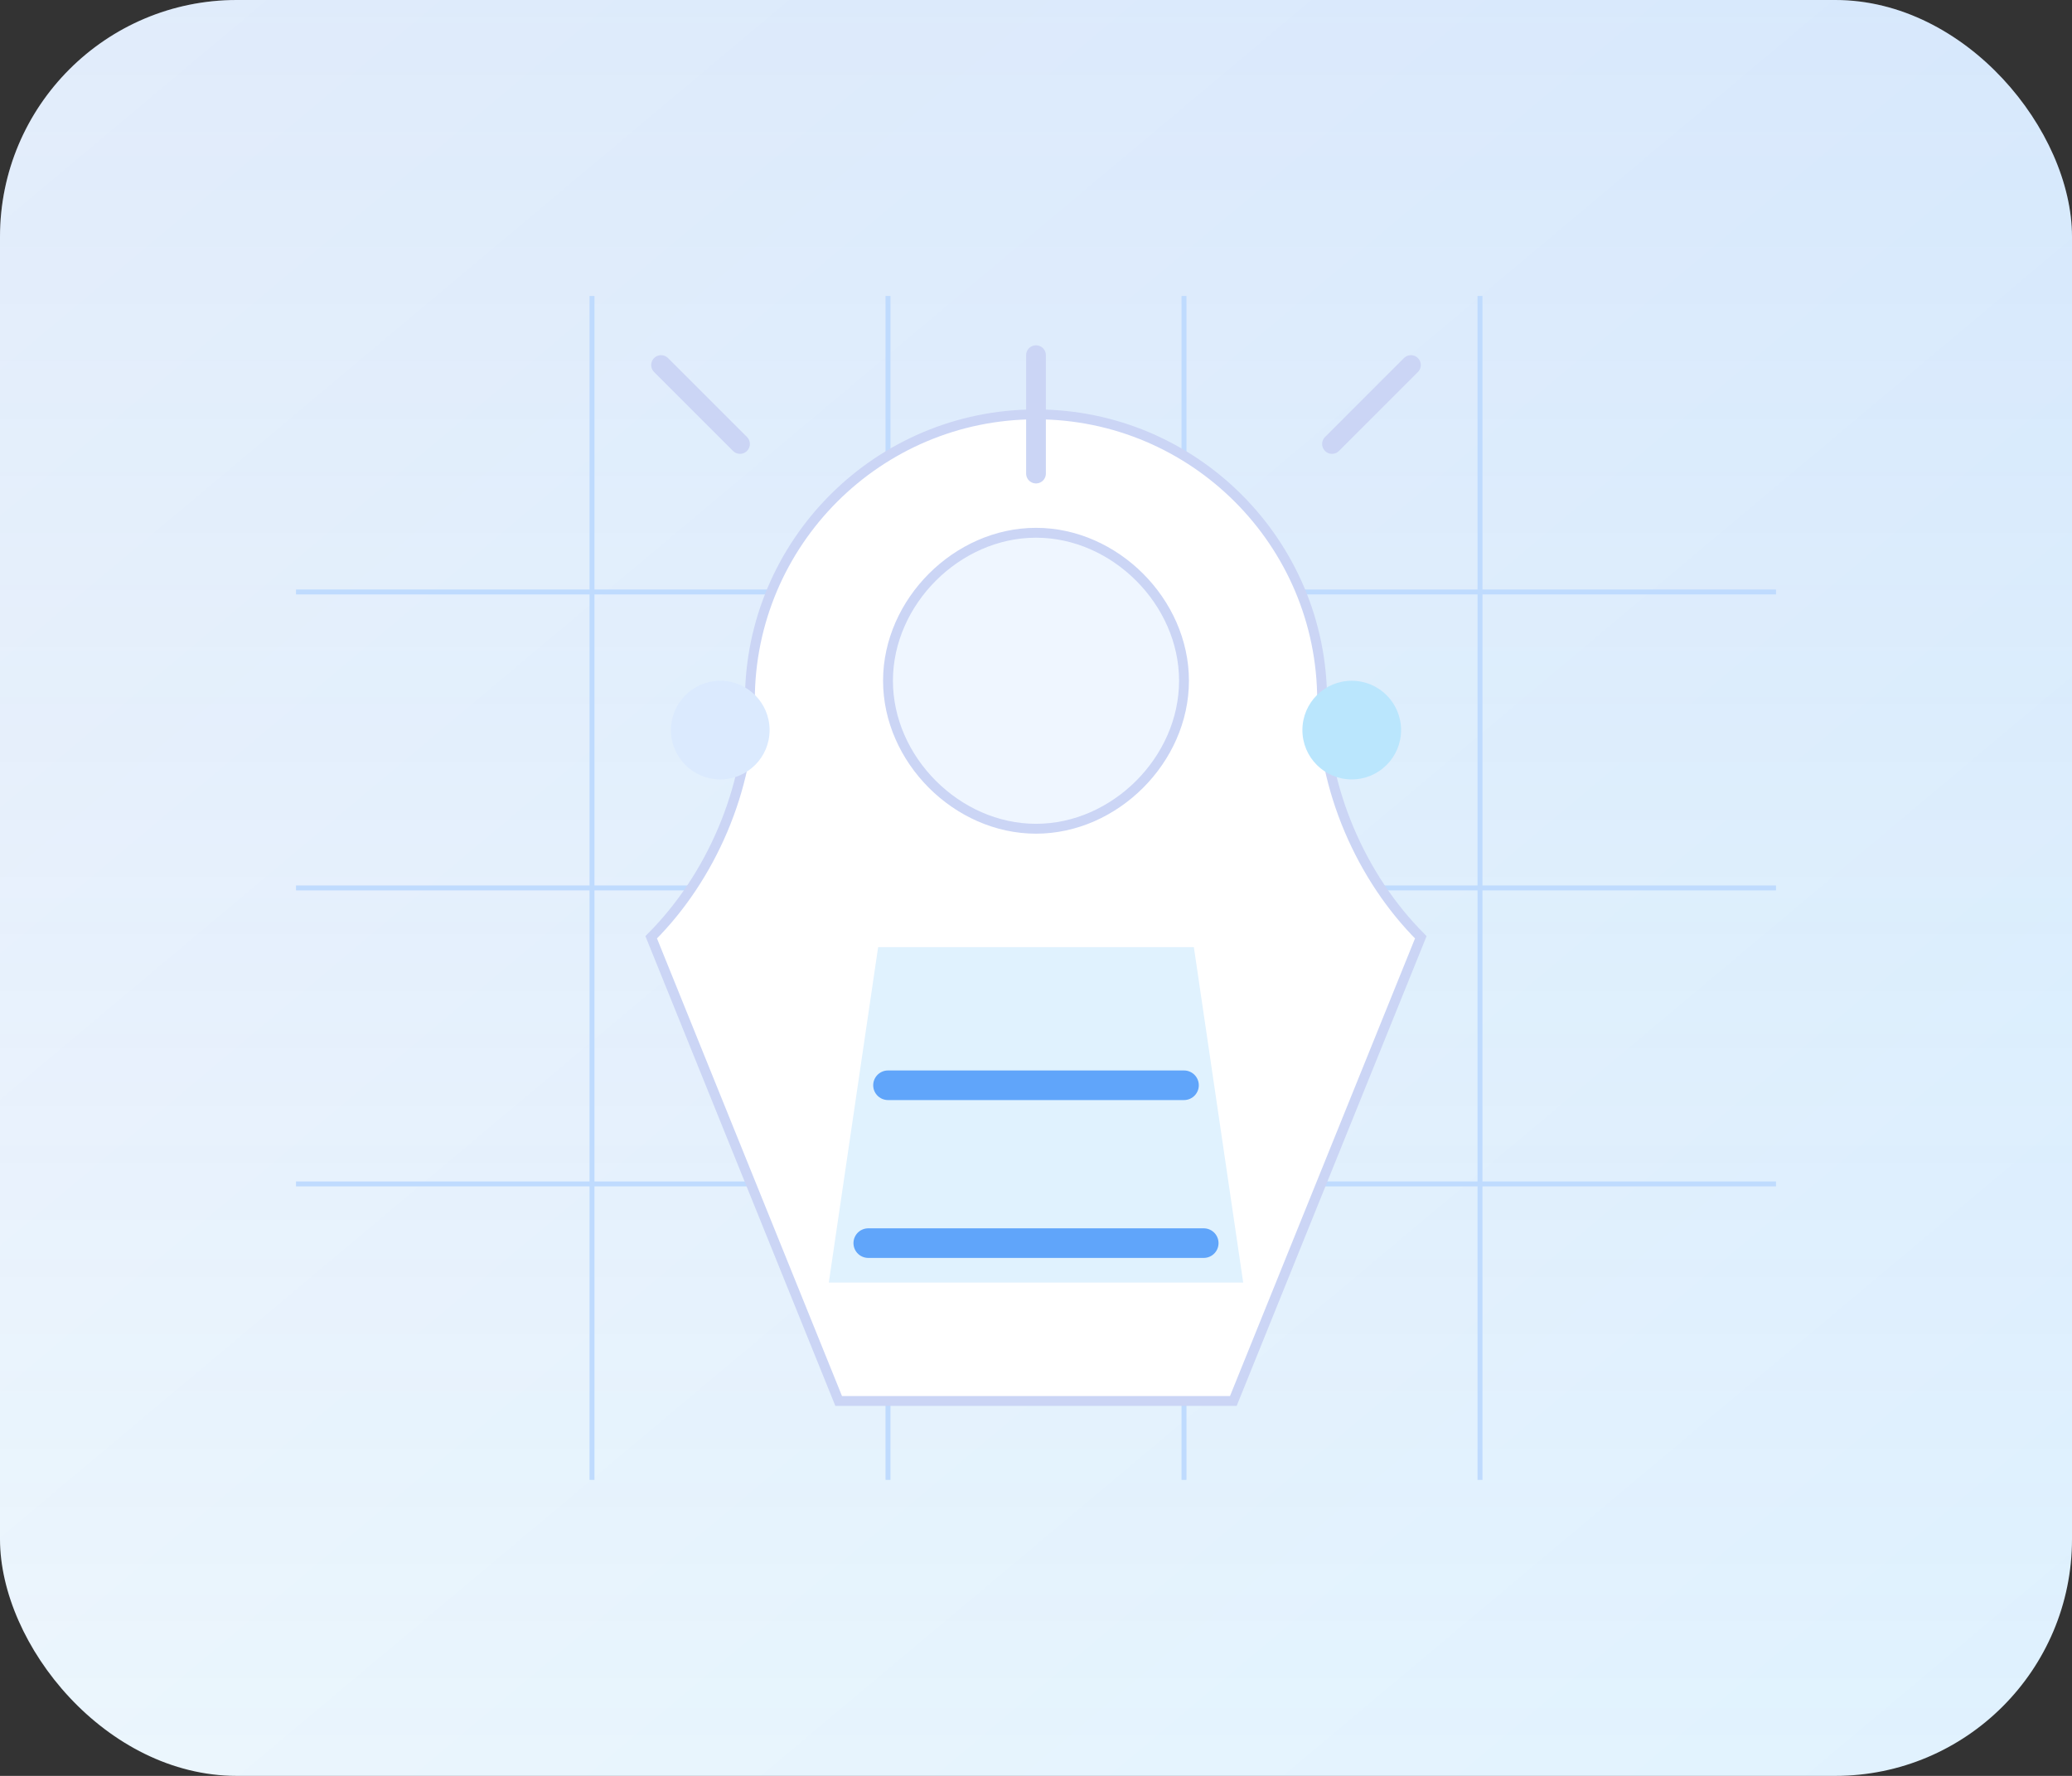 <svg xmlns="http://www.w3.org/2000/svg" viewBox="0 0 420 360">
  <rect x="0" y="0" width="420" height="360" fill="#333333" stroke="none"/>
  <defs>
    <linearGradient id="bg-body" x1="0%" y1="0%" x2="100%" y2="100%">
      <stop offset="0%" stop-color="#f8fafc"/>
      <stop offset="100%" stop-color="#e0f2fe"/>
    </linearGradient>
    <linearGradient id="grid-accent" x1="0%" y1="0%" x2="0%" y2="100%">
      <stop offset="0%" stop-color="rgba(59,130,246,0.12)"/>
      <stop offset="100%" stop-color="rgba(59,130,246,0)"/>
    </linearGradient>
  </defs>
  <rect width="420" height="360" rx="48" fill="url(#bg-body)"/>
  <rect width="420" height="360" rx="48" fill="url(#grid-accent)"/>
  <g stroke="#bfdbfe" stroke-width="1">
    <path d="M60 120h300M60 180h300M60 240h300"/>
    <path d="M120 60v240M180 60v240M240 60v240M300 60v240"/>
  </g>
  <path d="M210 84c-32 0-58 26-58 58 0 18-8 36-20 48l38 94h80l38-94c-12-12-20-30-20-48 0-32-26-58-58-58z" fill="#fff" stroke="#cbd5f5" stroke-width="2"/>
  <path d="M178 192l-10 68h84l-10-68" fill="#e0f2fe"/>
  <path d="M210 108c-16 0-30 14-30 30s14 30 30 30 30-14 30-30-14-30-30-30z" fill="#eff6ff" stroke="#cbd5f5" stroke-width="2"/>
  <path d="M180 220h60" stroke="#60a5fa" stroke-width="6" stroke-linecap="round"/>
  <path d="M176 252h68" stroke="#60a5fa" stroke-width="6" stroke-linecap="round"/>
  <circle cx="146" cy="148" r="10" fill="#dbeafe"/>
  <circle cx="274" cy="148" r="10" fill="#bae6fd"/>
  <path d="M210 72v24M150 90l-16-16M270 90l16-16" stroke="#cbd5f5" stroke-width="4" stroke-linecap="round"/>
</svg>
